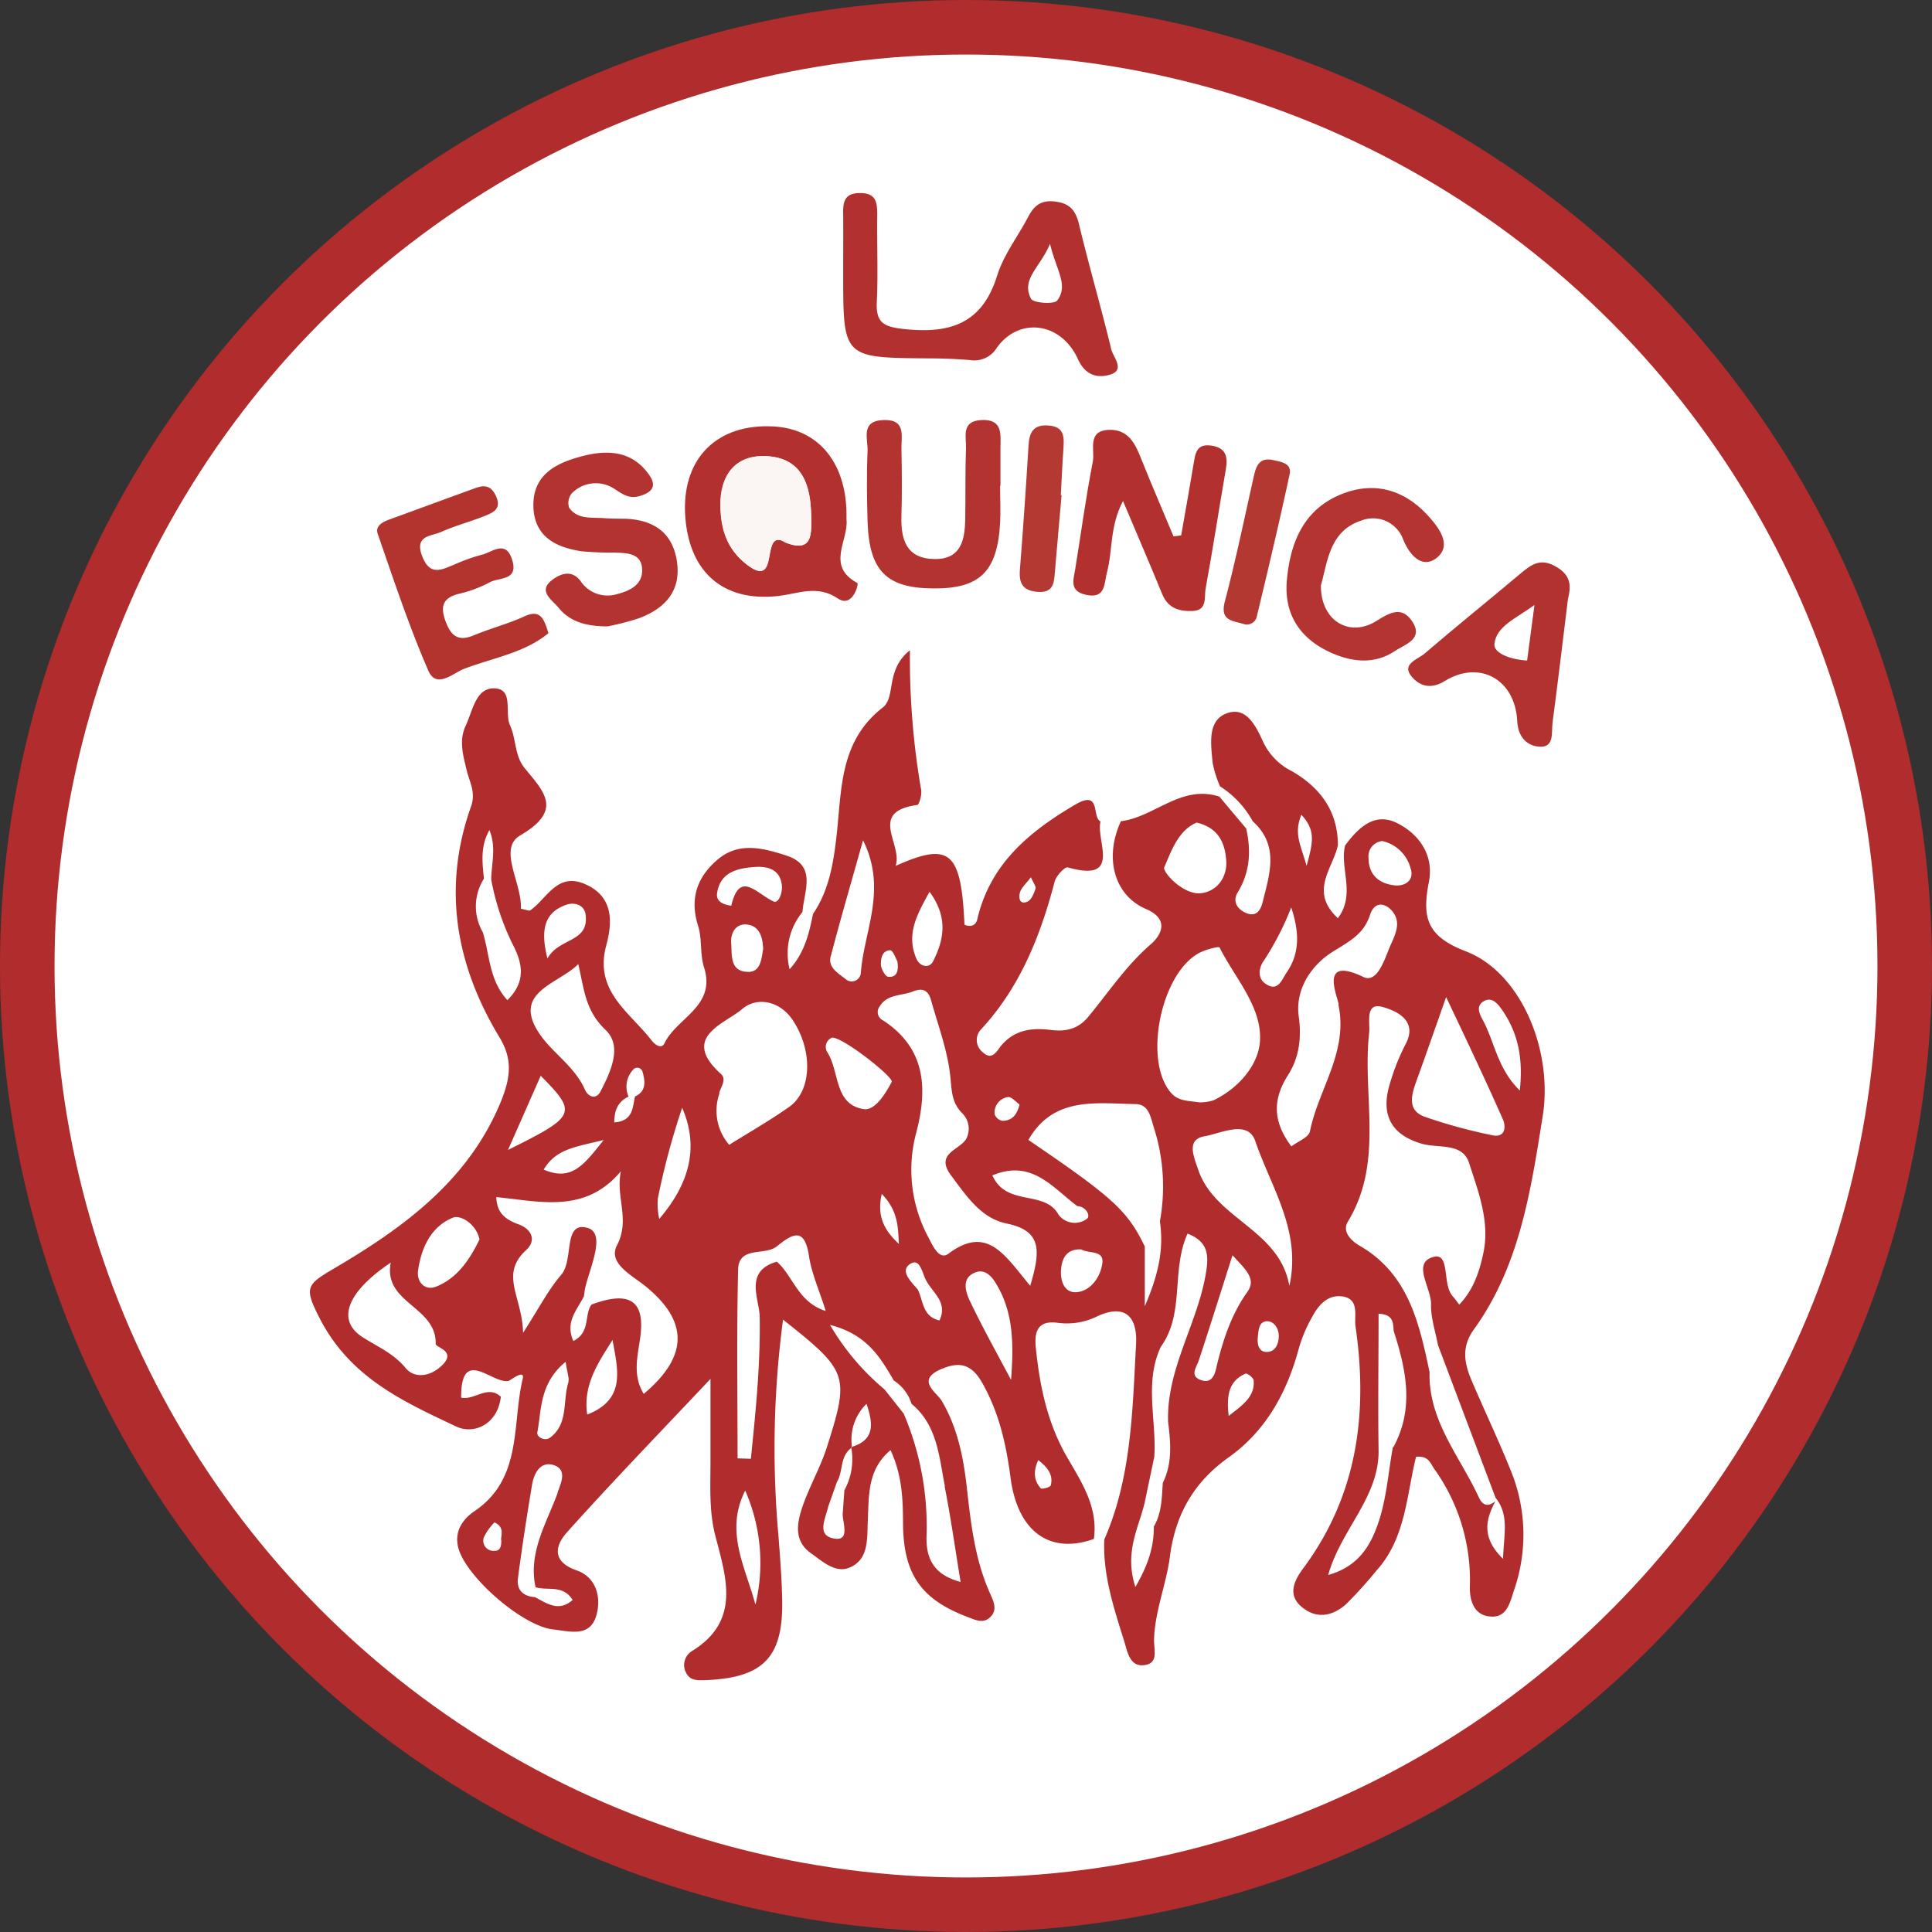 <svg id="Layer_1" data-name="Layer 1" xmlns="http://www.w3.org/2000/svg" viewBox="0 0 354.3 354.3"><rect x="0" y="0" width="354.3" height="354.3" fill="#333333" stroke="none"/><defs><style>.cls-1{fill:#fff;stroke:#b12c2c;stroke-miterlimit:10;stroke-width:10px;}.cls-2{fill:#b12c2c;}.cls-3{fill:#b2312f;}.cls-4{fill:#b2302e;}.cls-5{fill:#b3332f;}.cls-6{fill:#b33330;}.cls-7{fill:#b2322f;}.cls-8{fill:#b33430;}.cls-9{fill:#b43832;}.cls-10{fill:#b43932;}.cls-11{fill:#fbf6f3;}</style></defs><circle class="cls-1" cx="177.15" cy="177.15" r="172.15"/><path class="cls-2" d="M386.74,338.65c-7.44-2.84-7.95-6.49-6.74-12.8.92-4.83-1.8-8.67-5.81-10.69-4.17-2.11-7.17.85-9.58,4.11-1,4.2,2,8.88-1.31,13.31-5.32-4.91-.91-9.11,0-13.37,0-6.26-3.25-10.57-8.4-13.57a11.42,11.42,0,0,1-5.2-5.17c-1.33-2.85-3.1-7-7-5.37-3.37,1.42-2.67,5.69-2.37,9a20.31,20.31,0,0,0,1.36,4.31,17.65,17.65,0,0,1,6,6.41c4.89,4.41,3.1,9.64,1.81,14.81-.42,1.68-1.29,2.82-3.19,1.93-1.6-.75-2.33-2.17-1.38-3.72,2.27-3.71,2.47-7.6,1.56-11.69l-4.92-5.86h0c-7-2.27-11.86,3.74-18.06,4.51-3.1,6.68-1.26,13.59,4.6,16.1,4.34,1.86,2.86,4.75.84,6.5-4.51,3.9-7.72,8.8-11.45,13.29-1.88,2.27-4.16,2.73-6.83,2.39-3.44-.43-6.58-.07-9.06,2.8-.84,1-1.69,3-3.51,1.22a2.82,2.82,0,0,1-.24-4.13c7.15-7.73,10.88-17.11,13.5-27.1.28-1.06,1.87-2.76,2.41-2.6,10.05,2.84,5.09-4.9,6-8.43-1.66-.77.2-5.95-4.68-3.06-8.5,5-15.57,10.91-17.92,21-.27,1.17-1.21,1.48-2.35,1-.61-13.4-2.62-15.27-12.62-10.79,1.34-4-5.14-9.91,3.95-11.17.38-.05.87-1.85.73-2.75a141.33,141.33,0,0,1-2.06-25.62c-4.56,3.6-2.52,8.58-5,10.51-7.94,6.19-7.5,15-8.45,23.45-.57,5.06-1.38,10.06-4.33,14.4-.72,3.63-1.59,7.19-4.29,10.13a11.93,11.93,0,0,1,2.36-10.49c.27-3.83,2.74-8.54-3-10.37-4.07-1.31-8.56-2.56-12.43.65s-5.31,7.21-3.7,12.29c.75,2.39.31,5.15,1.07,7.54,2.3,7.2-5,9.25-7.27,14-.51,1.05-1.68.3-2.37-.6-4-5.18-10.56-9-8.28-17.39,1.12-4.15,1.4-8.87-3.78-11.19s-7,2.5-10.12,4.74c-.26.19-.89-.12-1.77-.27.3-4.6-4.28-11-.12-13.44,7.94-4.64,4.37-8,.83-12.34-1.9-2.31-1.53-5.35-2.69-7.86-1.07-2.32.81-6.76-3-6.78-3.3,0-3.85,4.15-5.13,6.86s-.47,5.46.19,8.19c.51,2.15,1.71,4,.8,6.59-5.32,14.94-2.82,29.1,5.22,42.38,2.42,4,2,7.28.39,11.41-5.86,14.63-17.83,23.35-30.5,30.82-5.33,3.13-5.83,3.54-2.82,9.38,5.59,10.82,15.33,15.18,25,19.75,3.24,1.52,7.59-.4,8.17-5.47-2.44-2.24-4.78.69-7.28.17-.06-9.66,5.82-2.28,8.79-3.1.85-.55,2.89-2,2.5-.37-2,8.39,0,18.3-8.85,24.29-2.06,1.4-3.71,3.59-3,6.56,1.19,5.24,11.73,14.53,17.48,15.13,2.9.31,6.65,1.52,7.85-2.5,1-3.36,0-7.08-3.57-8.33-4.67-1.62-3.93-4.59-1.85-6.92,8.16-9.13,16.7-17.93,26.37-28.2,0,6.64,0,10.93,0,15.23,0,4.58-.28,9.15.93,13.69,2,7.66,4.6,15.51-4.34,21a3,3,0,0,0-1,4.08c.71,1.32,2,1.29,3.32,1.25,10.79-.39,14.47-4.14,14.24-14.83-.09-4.07-.41-8.14-.73-12.2a179.27,179.27,0,0,1,.89-39.09c11.93,9.46,12.24,10.18,8.06,23.33-1.15,3.62-3.08,7-4.36,10.57-1.13,3.19-1.9,6.65,1.5,9,2,1.42,4.36,3.59,6.85,2.63,3.74-1.45,3.34-5.35,3.49-8.6.22-4.64-.12-9.4,4.17-13,2.09,4.5,2.27,8.82,2.29,13.18,0,9.5,3.26,14.18,11.82,17.41,1.45.55,2.9,1.32,4.22,0s.57-2.85-.05-4.24c-2.77-6.15-3.53-12.68-4.27-19.32-.61-5.5-1.67-11.05-4.61-16.05-.93-1.58-4.82-3.8-.14-5.82,3.31-1.44,5.58-1,7.55,2.5,3.1,5.47,4.39,11.24,5.2,17.41,1.32,10,7.28,14.07,15.28,11.22.81-5.74-2.19-10.31-4.83-14.85-3.69-6.32-5.11-13.17-5.82-20.28-.31-3.1.49-5,4.08-4.5a12.56,12.56,0,0,0,7.3-1.25c4.94-2.24,7.32.05,7,5.27-.66,12.14-.83,24.31-5.82,35.72h0c-.28,6.52,1.76,12.58,3.66,18.67.59,1.93,1,4.56,3.47,4.38,3-.22,1.91-2.92,2-4.84.18-5.15,2.23-10,2.89-15,1-7.83,4.4-13.73,10.8-18.29,6.94-4.95,10.76-12.06,12.92-20.2a26.37,26.37,0,0,1,2.41-5.6c1.12-2.1,2.78-4,5.34-3.72,3.41.37,2.3,3.53,2.58,5.51,2.32,15.95.35,31-9.59,44.37-1.7,2.3-3.07,5.07.1,7.37,2.69,2,5.48,1.21,7.72-.76a77.32,77.32,0,0,0,5.62-6.21c5.38-5.94,5.51-13.86,7.25-20.85,2.35-.25,2.66,1.26,3.33,2.2a35,35,0,0,1,6.54,21.58c-.06,2.65.8,5.43,4,5.52,2.79.09,3.33-2.49,4.08-4.78a31,31,0,0,0-.47-21.74c-2.27-5.67-4.91-11.2-7.31-16.83-1.33-3.14-1.88-6.11.44-9.32,8.35-11.56,10.41-25.28,12.58-38.86C402.86,357.07,397,342.58,386.74,338.65ZM305,327.86c.25-.88,1.1-1.58,2-2.8.44,1.05,1,1.69.84,2.13-.28.87-.74,2-1.45,2.35C304.79,330.22,304.75,328.65,305,327.86Zm66.46-9.42a6.93,6.93,0,0,1,5.2,5.1c.66,2.13-1.1,3.3-3.14,3-2.8-.37-4.59-2-4.6-5A2.8,2.8,0,0,1,371.42,318.44Zm-14.83-4.8c2.64,2.89,2.11,5,.93,9.35C356.43,319,355.2,317.08,356.59,313.64Zm-7,26.87a52.94,52.94,0,0,0,5.11-9.9c1.43,4.28,1.68,8.28-.81,11.88-.9,1.3-1.57,3.71-3.88,2.13C348.59,343.65,348.75,341.87,349.61,340.51Zm-18.16-17.29c1.3-3,2.55-6.72,5.92-8.17,4,.94,5.19,3.71,5.43,6.9s-1.76,5.76-4.68,6.06C334.92,328.33,331.07,324.08,331.45,323.22Zm6.75,15.57c1.07-.51,3.26-1.08,3.38-.84,2.8,5.59,7.71,10.77,7.42,17-.2,4.44-3.82,8.74-8.46,11a8.06,8.06,0,0,1-2.61.41c-2.12-.31-3.92-.21-5.25-1.75C327.48,358.62,330.94,342.18,338.2,338.79Zm-35.43,26.6c.62-.12,1.48.91,2.13,1.35-.49,2.07-1.52,3-3.17,3a1.89,1.89,0,0,1-1.4-1.21A2.87,2.87,0,0,1,302.77,365.39Zm-14.36-37.63c3.47,4.74,2.61,8.84.61,12.77-.65,1.26-2.32,1-3-.44C284.06,335.6,286.06,332,288.41,327.76Zm-7.22,10.71c.5,0,1,1.51,1.3,2,.29,1.8-.11,3-1.64,2.86-.55,0-1.34-1.42-1.37-2.21C279.44,340,279.73,338.48,281.19,338.47Zm-10.91,1.12c1.75-6.73,3.71-13.41,5.92-21.29,4.49,9,.18,16.61-.4,24.25a1.68,1.68,0,0,1-2.83,1.17C271.7,342.71,269.75,341.63,270.28,339.59ZM249.45,328c.57-3.86,3.7-4.56,6.79-4.8,2.33-.18,4.73.3,5.09,3.33.16,1.27-.55,3.39-1.5,3-3.21-1.49-6.24-5.8-7.77.76C249.73,330,249.31,328.93,249.45,328Zm8.45,10.19c-.32,2.18-.58,4.33-2.86,4.24-3.31-.12-2.83-3.15-3-5.23s1-3.79,3.11-3.43C257.47,334.18,257.81,336.46,257.9,338.19ZM233.22,365.3a4.55,4.55,0,0,1,.85-4.95,1,1,0,0,1,1.71.38c.47,1.74.77,3.55-1.37,4.54h0c-.48,2-.32,4.52-3.82,4.76C230.62,367.81,231.24,366.23,233.22,365.3Zm-11.45-35.17c1.53-.55,3.34,0,3.57,1.79.66,5.19-4.81,4.15-7,8.05C216.9,334.22,218.09,331.45,221.77,330.13ZM224,341c1.09,4.72,1.29,8.55,5,12.07,3.15,3,.94,7.66-.93,11.29-.8,1.55-2.25,1-2.84-.31-1.88-4.3-6.07-6.82-8.41-10.37C211.76,346.09,220.36,344.69,224,341Zm4.65,32.27c-3.64,4.56-5.84,7.62-11,5.42C219.9,374.9,223.41,374.55,228.62,373.27ZM211,347.61c-3.39-3.66-3.23-8.37-4.53-12.49h0a9.46,9.46,0,0,1,.23-9.79h0c-.3-2.93-.7-5.88,1-8.91,1.31,3.19.37,6.14.33,9.05a45,45,0,0,0,4.06,12.14C213.78,340.93,214.42,344.25,211,347.61Zm6.11,13.87c6.76,6.85,6.54,7.38-6,13.6Zm-18,53c-2.17,2.22-5.14,2.57-6.76.61-2.25-2.71-5.11-3.89-7.86-5.64-4.88-3.1-3-8.25,5.12-13.71-1.45,7.47,8.39,8,8.24,14.9C197.83,411.35,201.65,411.9,199.11,414.49Zm-1.23-14.32c-2,.77-3.57-.84-3.26-3,.59-4.17,2.41-8.06,6.4-9.66,1.38-.56,4.27,1.14,4.86,4C204.09,395.17,201.83,398.61,197.88,400.17Zm12,46.44c0,.85,0,2.12-1.39,2a1.85,1.85,0,0,1-1.79-2.52,10.35,10.35,0,0,1,1.93-2.7C210.43,444.22,209.89,445.55,209.83,446.61Zm10.35-8.67c-2.05,5.64-5.44,10.91-4.07,17.34,2.19.71,5-.55,6.8,2.34-2.56,2.27-4.73.61-6.91-.52-2.14-.13-3.39-1.33-3.12-3.41.74-5.74,1.64-11.47,2.59-17.19.35-2.11,1.52-4.33,3.89-3.64C222.11,433.66,220.77,436.31,220.18,437.94Zm2-20.37c-1.17,3.44.08,7.74-3.45,10.31-.9.66-2.46-.1-2.29-1,.79-4.19.37-8.95,5.19-12.94C222,416.15,222.38,417,222.17,417.57Zm3.41,6.06c-.8-5.46,2-9.51,4.64-13.69C231.21,415.22,232.87,420.85,225.58,423.63ZM236,419.82c-2.05-3.37-1.16-6.73-.66-10.21,1-6.89-1.9-8.79-8.92-6.17-1.38,1.89-.13,5.08-3.33,6.68-1.58-3.58.78-5.77,1.95-8.23.07-.5.11-1,.22-1.5.9-3.82,3.84-10,.47-11-4.6-1.34-2.49,5.83-4.86,8.59s-3.89,5.8-7,10.65c-.1-6.56-4.37-10.66.57-15.19,1.9-1.74,1.06-3.81-1.38-4.71s-4-2.06-4.1-5c8,.77,16.29,3.11,22.85-4.74-1,4.73,1.75,8.86-.71,13.57-1.73,3.3,2.73,5.5,5.18,7.48C244.2,406.46,244.27,412.88,236,419.82Zm2.84-32.1a13.34,13.34,0,0,1-.26-3.69,134.22,134.22,0,0,1,4.47-16.68C246.29,374.82,244.18,381.48,238.86,387.72Zm11-23.07c.33-1.2,1.41-2.51.32-3.5-7.54-6.78.77-9.21,3.9-11.91,2.56-2.21,6.81-1.67,9.29,2.07,3.69,5.58,3.51,12.92-.68,15.88-3.52,2.48-7.27,4.63-11,6.95A9.57,9.57,0,0,1,249.91,364.65Zm6.61,93.69c-1.83-6.79-5.62-13.34-1.84-20.79A33,33,0,0,1,256.52,458.34Zm3.9-62.75c-6,1.78-3.13,6.8-3.08,10.13.14,8.8-.75,17.4-1.62,26l-2.44-.08c0-11.54-.18-23.09.1-34.63.1-4.3,4.8-2.54,7-4.17,2.77-2.22,5.16-3.9,6,1.7.45,3.13,1.83,6.12,3.07,10.08C264.25,403,263.41,398.18,260.42,395.59Zm10.13-41.11c1.94-.21,11.41,7.29,11,8.12-1.17,2.22-3.1,5.31-5.12,5-5.54-.86-4.39-7-6.76-10.54A1.84,1.84,0,0,1,270.55,354.48Zm12.24,37.78c-2.38-2.28-4.07-4.79-3.07-9.11C282.64,386.19,282.64,389.27,282.79,392.26Zm-8.54,37.25a.66.66,0,0,0,0,.14h0l-.11.08a11.9,11.9,0,0,1-1.27,7.76l-.32,4.42c.06,1.73,1.3,4.83-1.42,4.46-3.51-.49-1.71-3.69-1.22-5.91q.79-2.23,1.58-4.46c1.19-2,.52-4.72,2.65-6.27,0-.06,0-.12,0-.17l.12-.05a9.11,9.11,0,0,1,2.66-7.86C278.32,425.81,278,428.31,274.25,429.51Zm17,7.25c1.12,5.67,1.92,11.39,2.93,17.54-5-1.31-6.41-4.38-6.24-8.59a52.62,52.62,0,0,0-4.2-22.28L280.16,419a45,45,0,0,1-10-11.83c6.83,1.74,9.23,6,11.7,10.2a7.76,7.76,0,0,1,3.25,4.27C289.86,425.56,290.16,431.35,291.23,436.76Zm-1-30.42c-3.1-.74-2.9-3.63-3.92-5.65-1.17-1.41-3.34-3.36-1.46-4.66s2.25,1.66,3,3C289,401.3,291.8,403,290.24,406.34Zm13.13,10.82c-2.54-4.81-5.2-9.55-7.53-14.45-.8-1.7-1.53-4.2,1.05-5.17,2-.76,3.27,1.1,4.11,2.62C303.87,405.33,303.81,411.09,303.37,417.16Zm5,14.76c1.83,1.43,2.82,2.8,2.33,4.68-.09.34-1.63.76-1.84.53C307.61,435.78,307.34,434.15,308.37,431.92ZM306.88,400c-4.61-5.5-7.81-11.28-15-5.89-1.7,1.28-2.92-1.54-3.68-3A26.13,26.13,0,0,1,286,371.83c2.09-8.06,1.71-15.42-6.15-20.53a1.67,1.67,0,0,1-.58-2.54c1.41-2.31,4-1.9,6.07-2.73s2.92,0,3.39,1.73c1.29,4.59,3,9.14,3.49,13.82.27,2.63.23,4.86,2.23,6.81a4,4,0,0,1,.86,4.3c-.85,2.39-6.17,2.79-2.92,7.11,2.8,3.71,5.44,7.82,10.18,8.78C309.15,389.93,308.73,393.71,306.88,400Zm5.17-13.08c-2.55-4.58-9.53-1.36-12.11-7.17,7.25-3.05,11.07,2.3,15.57,5.63,1.61.08,2.49,1.78,1.76,2.33A3.7,3.7,0,0,1,312.05,386.92Zm8.06,8.88c-.29,2.43-2,5-4.49,5.34-2.35.36-3.27-1.86-3.09-4.11s1.12-3.81,3.7-3.71C317.58,394.14,320.4,393.4,320.11,395.8Zm-13.57-22.55c4.58-8,12.3-6.7,19.54-6.58,2.48,0,2.8,2.11,3.44,4.22a35.41,35.41,0,0,1,1.14,17.27c.66,4.71,0,9.2-2.77,15.58V392.8C324.74,386.25,322.06,383.79,306.54,373.25Zm24.65,62.89h0c-.19,2.74-.18,5.51-1.64,8,0,3.51-.86,6.72-3.39,11.09-2.21-6.84,1-11.45,1.88-16.31l1.59-7.57h0c.44-6.72-1.87-13.6,1.19-20.16,4.46-6.16,1.85-14,4.91-20.76,4.12,1.58,3.91,4.4,3.23,8-1.7,9-7.08,17-6.8,26.47C332.62,428.67,333,432.49,331.19,436.14Zm7-18.85c-2.13-.78-.85-2.26-.38-3.66,2-6.09,3.94-12.23,6.16-19.23,2.4,2.59,4.42,4.33,2.74,6.7-2.95,4.14-4.45,8.75-5.63,13.58C340.81,416,340.31,418.05,338.23,417.29Zm5.08,6.54c-.45-3.91.11-6.42,3.1-7.73.28-.13,1.44.76,1.48,1.23C348.1,420.25,346,421.75,343.31,423.83Zm7.2-11.72c-1.58.18-2-1.24-1.86-2.62s.16-2.93,1.69-3c1.23,0,2.15,1.22,2.16,2.7S351.81,412,350.51,412.11Zm3.91-12.18c-1.81-10.25-13.6-12.17-16.67-21.15-.87-2.56-2.25-5.63,1.16-6.21,2.94-.5,7.92-3.11,9.28.89C351.07,382,356.61,389.87,354.42,399.93Zm9-51.56c1.89,8.7-3.65,15.53-5.21,23.32-.22,1.09-2.21,1.83-3.4,2.74-3.32-4.41-3.53-8.46-.66-13,2.07-3.23,2.57-6.78,2-10.92-.63-4.86,2.25-9.3,6.31-11.82,2.91-1.81,5.65-3.2,6.75-6.66.82-2.58,2.75-2.29,4.06-.79,2,2.34.26,4.88-.62,7.11s-2.26,6.2-4.66,5C360.05,339.57,363,346.32,363.45,348.37Zm10,81.21c-.85,4.71-1.17,9.6-2.73,14.06-1.35,3.89-3.52,7.83-9.13,9.39,2.35-8.38,9.35-14.24,9.24-22.84-.12-8.3,0-16.61,0-25.07,2.7.11,2.68,1.65,2.76,3.11C375.81,415.35,377.35,422.48,373.48,429.58ZM390,393.87c-.7,3.39-1.8,6.84-4.45,9.58-.57-.75-.85-1.16-1.18-1.52-2-2.18-.41-8.06-3.53-7.23-4.05,1.07-.4,5.65-.46,8.68-.06,2.48.81,5,1.27,7.48h0l10.56,28c2.54,3.15,1.53,6.64,1.37,11.2-4-3.91-3.18-7.18-1.4-10.56-1.25,1-2.25.91-3-.63-3.44-7.52-9.31-14.09-9.07-23.06-1.91-9-3.86-18-12.85-23.18-1.48-.86-3.26-2.55-2.13-4.4,6.68-11,2.61-23.07,3.9-34.58.22-1.94-.82-5.72,2.49-4.78,1.62.46,6.77,2.09,4.17,6.86a40.56,40.56,0,0,0-2.82,7.07c-1.76,5.6,0,9.47,5.84,11.15,3.05.87,7.46-.26,8.66,3.56C389.06,382.74,391.17,388.19,390,393.87Zm1.65-21.48A95.52,95.52,0,0,1,379.22,369c-3.21-1.17-2.47-3.91-1.56-6.45,1.63-4.49,3.2-9,5.49-15.5,4,8.43,7.3,15.39,10.42,22.45C394.15,370.81,394,372.91,391.63,372.39Zm5-8.22c-4.17-4.06-4.63-9.08-6.89-13.12-.65-1.19-1.07-2.5.34-3.27s2.4.37,3.12,1.36C396.28,353.38,397.31,358.11,396.66,364.17Z" transform="translate(-117.95 -164.2)"/><path class="cls-3" d="M272.58,214.48c0,15.33,0,15.32,15.56,15.44,2.55,0,5.1.1,7.64.31a4.86,4.86,0,0,0,5-2.3c4.14-5.69,11.78-4.61,14.83,2.1,1.23,2.71,3.16,3.49,5.41,3,3.59-.72,1.08-3.27.72-4.75-1.84-7.68-4.08-15.27-5.93-23-.64-2.64-1.81-3.86-4.55-4.14-2.51-.26-3.74.88-4.77,2.85-1.9,3.62-4.52,7-5.7,10.81-2.8,9-8.95,10.66-17.33,9.71-3.59-.41-4.89-1.27-4.72-4.92.26-5.35,0-10.72.08-16.08,0-2.28-.26-3.94-3.24-3.91s-3.05,1.94-3,4.07C272.6,207.33,272.58,210.9,272.58,214.48Zm37.93-5.57c1.11,4.78,3.45,7.58,1.32,10.39-.57.76-4.39.48-4.81-.32C305.15,215.36,308.69,213.29,310.51,208.91Z" transform="translate(-117.95 -164.2)"/><path class="cls-4" d="M260.72,273.49c3.65-.42,7.1-2.1,10.88.46,2.7,1.83,3.87-2.68,3.58-2.83-5.86-3.16-1.54-7.84-2-11.72.25-10-4.9-16.57-13.44-17-10.13-.53-16.5,5.64-16.17,15.66C244,268.87,250.35,274.68,260.72,273.49Zm-2-25.61c6.5.41,7.92,5.51,8,11,0,2.92.46,6.81-4.66,4.85-4.89-3.1-.82,8.92-7.16,4-3.71-2.88-4.73-6.56-4.81-10.62C250,251.47,252.73,247.5,258.71,247.88Z" transform="translate(-117.95 -164.2)"/><path class="cls-3" d="M318.36,248.85c-1.28,6.51-2.15,13.1-3.22,19.65-.32,2-1.16,4.08,1.92,4.77,3.7.83,3.34-2.07,3.89-4.11,1.08-4,.47-8.37,2.94-13.09,2.68,6.36,5,11.72,7.21,17.12,1.07,2.59,3.18,3.17,5.6,3.05,2.71-.12,2.06-2.56,2.34-4.08,1.33-7.28,2.45-14.59,3.71-21.89.41-2.36,0-4-2.73-4.36-2.62-.35-2.85,1.37-3.16,3.23-.73,4.41-1.53,8.82-2.3,13.24l-1.4.19c-2-4.8-4.07-9.56-6-14.4-1.09-2.77-2.41-5.24-5.8-5.14C317.22,243.14,318.77,246.76,318.36,248.85Z" transform="translate(-117.95 -164.2)"/><path class="cls-5" d="M196.49,287.17c1.5,3.48,4.61.41,6.63-.34,5.24-2,11-2.88,15.4-6.51-.82-2.75-1.51-4.43-4.42-3.08s-6.24,2.2-9.29,3.48c-2.81,1.17-4.13.12-5.12-2.51s-.68-4.34,2.37-5.1a23.42,23.42,0,0,0,5.72-2.13c1.68-.93,5.27-.25,4.11-4.06s-3.6-1.49-5.54-1a32.82,32.82,0,0,0-5,1.78c-2.44,1-4.58,2.21-6-1.56s1.68-3.59,3.47-4.38c2.55-1.14,5.28-1.85,7.88-2.89,1.64-.65,3.37-1.3,2.14-3.83-.9-1.87-2.15-1.9-3.72-1.33-5.27,1.91-10.52,3.85-15.79,5.77-1.26.46-2.62,1.19-2.1,2.65C190.14,270.51,192.94,279,196.49,287.17Z" transform="translate(-117.95 -164.2)"/><path class="cls-6" d="M224.62,265.3a58.61,58.61,0,0,0,6.09.23c2.3.11,5,.1,5,3.27,0,2.7-2.29,3.75-4.59,4.35a5.94,5.94,0,0,1-6.71-2.4c-1.74-2.32-4-1.16-5.36-.07-2.44,2,.2,3.57,1.31,4.94,2,2.51,4.93,3.45,9,3.45a48.24,48.24,0,0,0,5.82-1.51c4.74-1.8,7.73-5,6.9-10.45s-4.5-7.64-9.69-7.79c-1.28,0-2.55,0-3.82-.11-2.25-.13-4.75.25-6.25-1.91a2.78,2.78,0,0,1,.49-2.63,6.15,6.15,0,0,1,7.73-.87c1.57,1,2.71,1.94,4.73,1.36,2.26-.66,3.14-1.8,1.78-3.79-3.07-4.48-7.58-4.75-12.27-3.53-4.93,1.28-9.32,3.46-9,9.6C216.11,262.79,220.06,264.59,224.62,265.3Z" transform="translate(-117.95 -164.2)"/><path class="cls-7" d="M403.42,268.19c-2.92-1.78-4.66-.47-6.69,1.24-5.84,4.91-11.78,9.69-17.56,14.65-1.24,1.07-4.37,1.89-2.27,4.28,1.35,1.56,3.37,2.37,6,.73,6.39-3.93,12.91-.3,13.29,7.37.16,3,1.85,4.49,4,4.67,2.91.25,2.23-2.73,2.48-4.48,1-7.55,1.9-15.13,2.81-22.55C406.12,271.58,406,269.73,403.42,268.19ZM398,285.33c-2.89-.15-6.13-1.28-6-3,.32-3.29,3.9-4.67,7.35-7.19Z" transform="translate(-117.95 -164.2)"/><path class="cls-6" d="M297.86,241.23c-3.69.23-2.69,3.08-2.76,5.16-.16,4.33-.07,8.67-.14,13-.07,3.85-.77,7.43-5.7,7.33-5.09-.1-6.13-3.55-6-7.89.12-4.08.09-8.17,0-12.25-.06-2.35.94-5.51-3.32-5.35s-2.79,3.49-2.89,5.67c-.19,4.33-.12,8.68,0,13,.31,9,3.47,12.14,12,12.21s11.78-3,12.3-11.95c.13-2.29,0-4.59,0-6.89h.07c0-2.29,0-4.59,0-6.89C301.43,243.86,301.91,241,297.86,241.23Z" transform="translate(-117.95 -164.2)"/><path class="cls-8" d="M362.1,283.92c3.92,1.74,8,2.12,11.66-.34,1.75-1.18,5.43-2.19,3.09-5.53-1.77-2.54-3.77-1.7-6.36-.05-5.12,3.28-10.4-.06-10.3-6.47,1.24-4.38,1.57-9.95,7.39-11.86a5.87,5.87,0,0,1,7.65,3.36c1.26,3.15,3.57,5.44,6.09,3.55,3.08-2.32.43-5.7-1.47-7.79-4.05-4.44-9.26-6.32-15.16-4.24-7.48,2.63-10.11,8.89-10.75,16.08C353.39,276.87,356.36,281.36,362.1,283.92Z" transform="translate(-117.95 -164.2)"/><path class="cls-9" d="M346.17,278.68a1.87,1.87,0,0,0,2.28-1.51c2.08-8.64,4.13-17.3,6-26,.42-2-1.49-2.25-3-2.59-2.44-.55-3.11.93-3.54,2.84-1.73,7.69-3.32,15.41-5.32,23C341.57,278.17,344.08,278,346.17,278.68Z" transform="translate(-117.95 -164.2)"/><path class="cls-10" d="M310.22,242.23c-2.73-.2-3.5,1.2-3.65,3.62q-.69,11.44-1.59,22.89c-.2,2.53.62,3.79,3.25,4s3-1.29,3.14-3.26c.4-4.82.84-9.65,1.26-14.47l-.14,0c.15-2.8.27-5.6.47-8.4C313.1,244.43,313.23,242.45,310.22,242.23Z" transform="translate(-117.95 -164.2)"/><path class="cls-11" d="M254.87,267.7c6.34,4.92,2.27-7.1,7.16-4,5.12,2,4.68-1.93,4.66-4.85-.06-5.46-1.48-10.56-8-11-6-.38-8.76,3.59-8.65,9.2C250.14,261.14,251.16,264.82,254.87,267.7Z" transform="translate(-117.95 -164.2)"/></svg>

